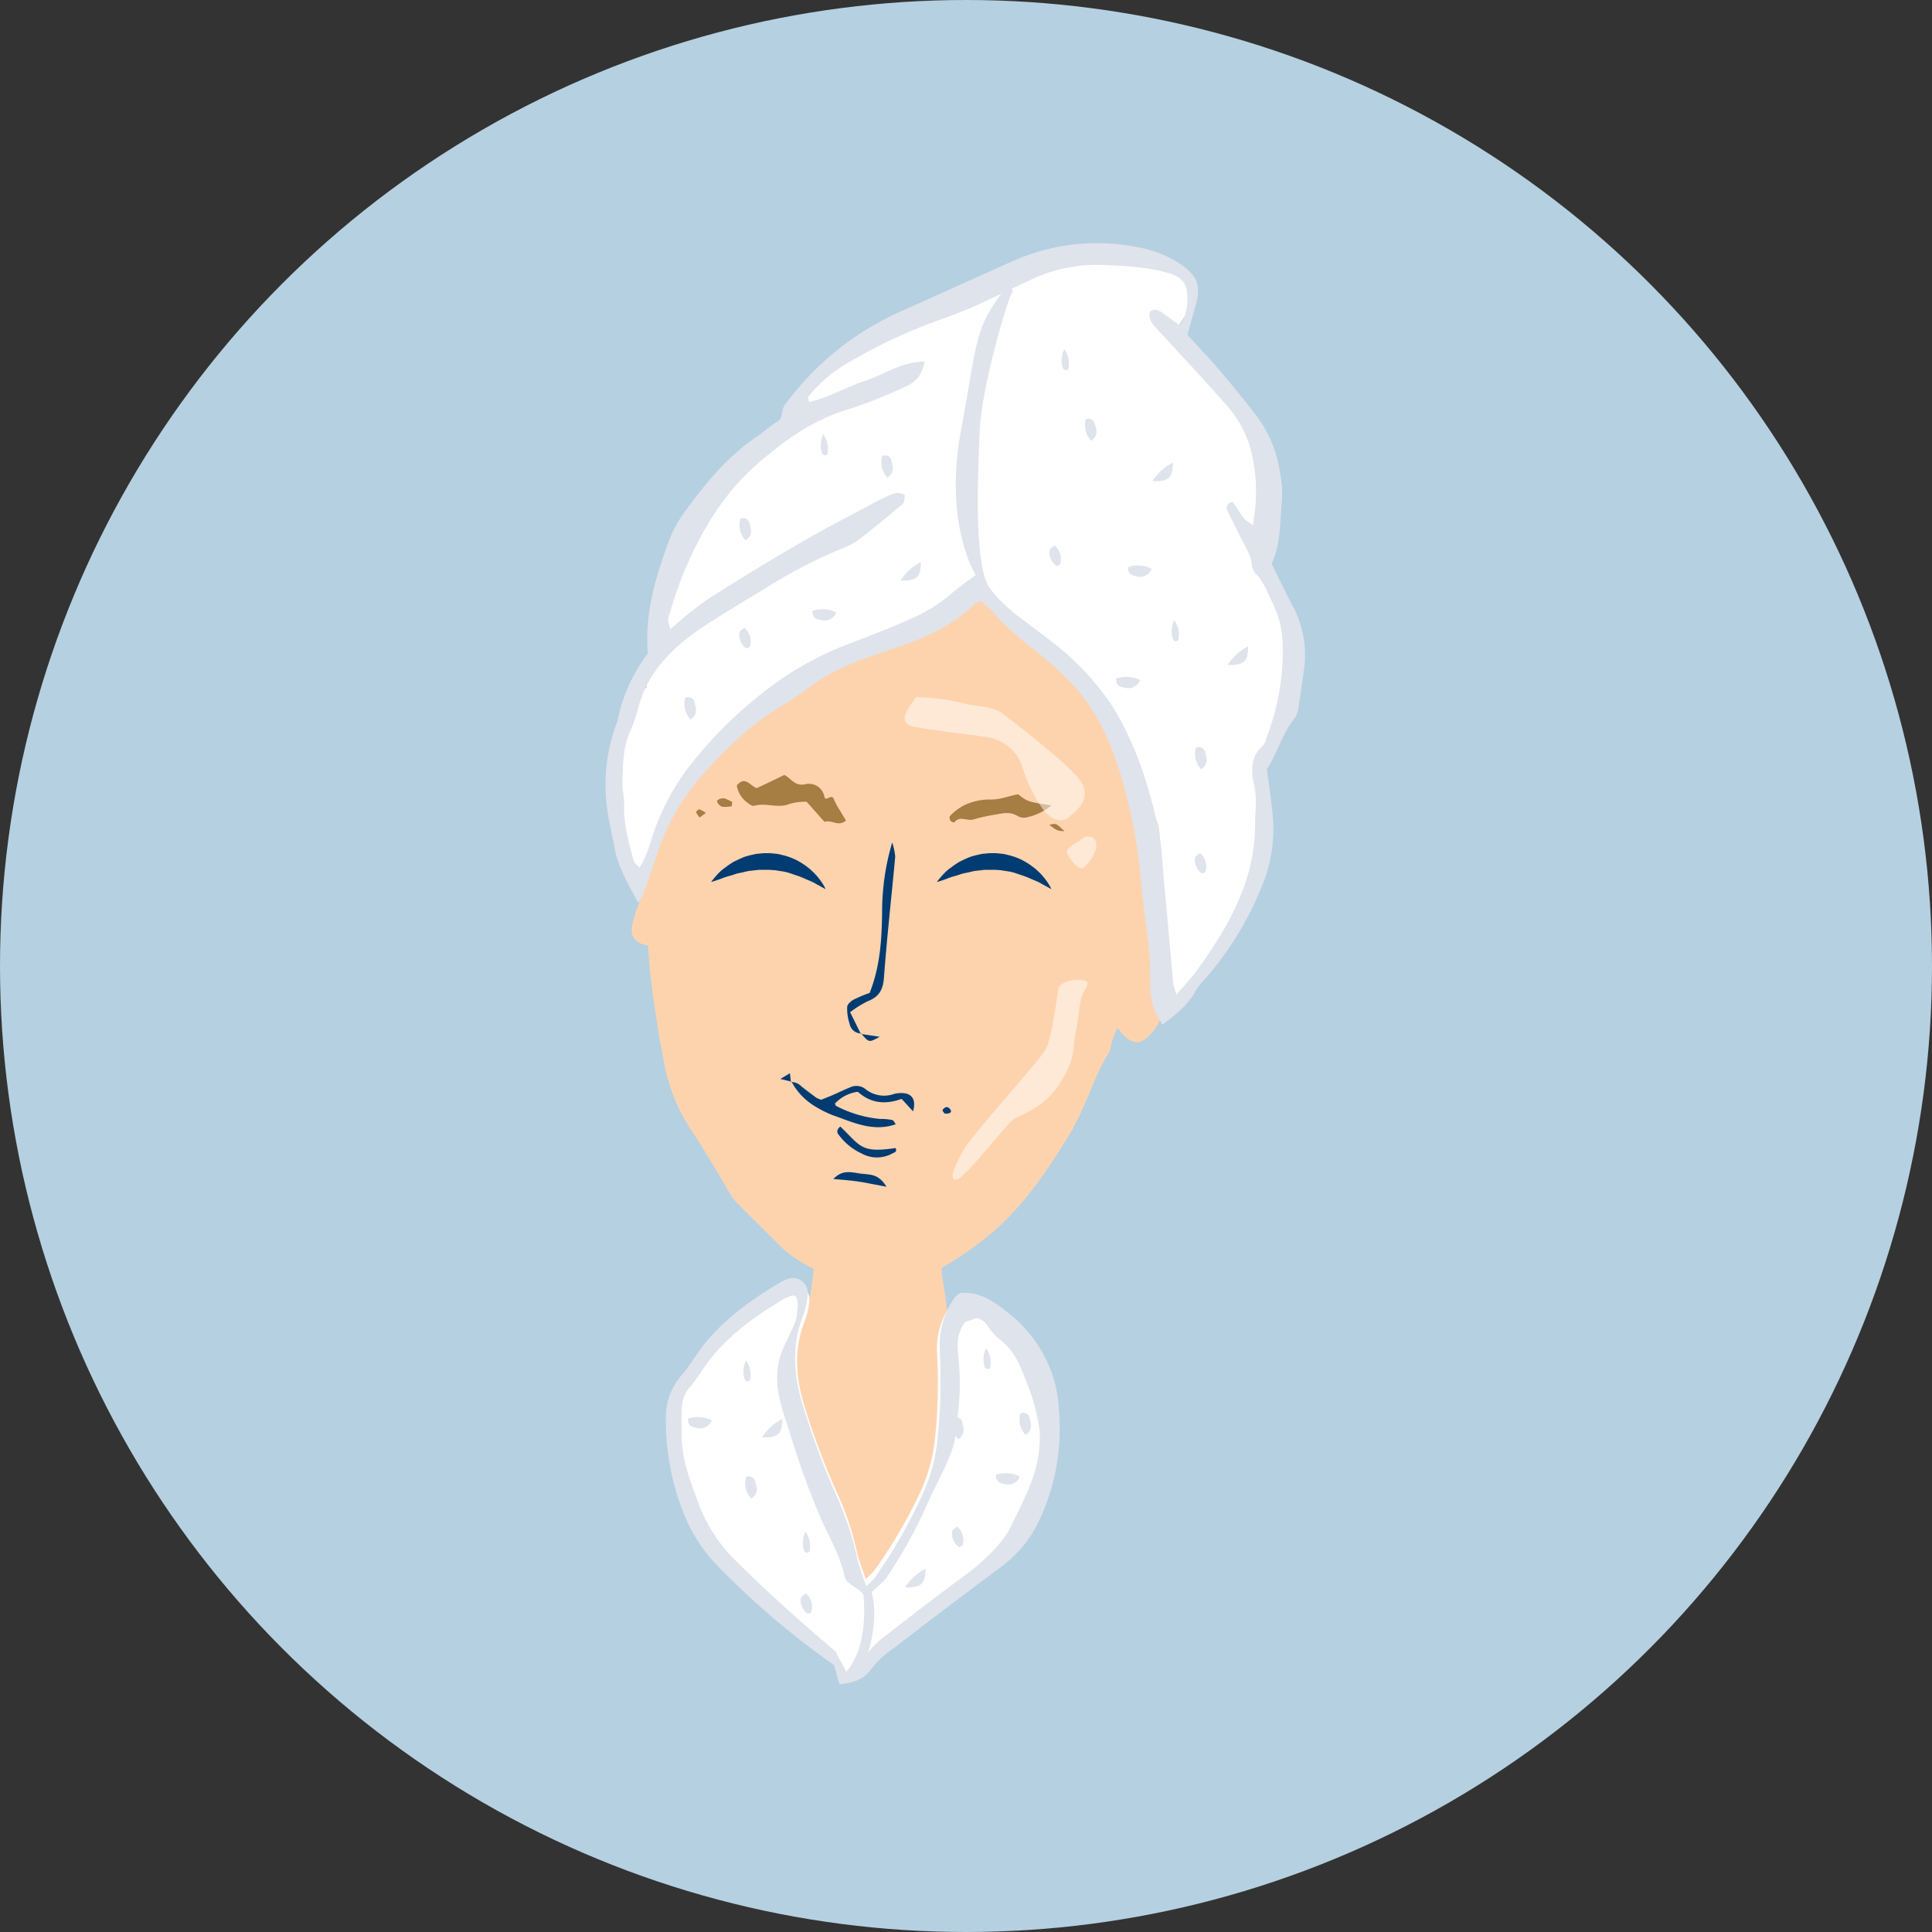 <svg xmlns="http://www.w3.org/2000/svg" viewBox="0 0 360 360"><rect x="0" y="0" width="360" height="360" fill="#333333" stroke="none"/><defs><style>.cls-1{isolation:isolate;}.cls-2,.cls-3{fill:#b5d0e1;}.cls-3,.cls-5{mix-blend-mode:multiply;}.cls-4,.cls-5{fill:#fdd3ae;}.cls-6{fill:#003b71;}.cls-7{fill:#a67d42;}.cls-10,.cls-8{fill:#fff;}.cls-9{fill:#dfe3eb;}.cls-10{opacity:0.5;}</style></defs><title>consultant_webpage_femaleevent_icon_3C_191016</title><g class="cls-1"><g id="Background"><circle id="_27.62.111" data-name="27.62.111" class="cls-2" cx="180" cy="180" r="180"/></g><g id="Artwork"><path class="cls-3" d="M220.62,319.19c5.57,2.09,17.55-10.26,12.79-14.58s-15.52-7.82-23.32-7.82-19.08,2.63-33.44,0-31.49.08-45.16,3.1-17.81-3-19.55,5.51,3.19,16.6,10.92,18.13,9.95,4,16.18,3.22c4.82-.59,22.08.95,28.43,0s22.23-4.93,27.66-5.51S206.83,314,220.62,319.19Z"/><path class="cls-4" d="M163.9,298.79a5.47,5.47,0,0,1-2.47-3.9c-.2-1.25-1.22-2.31-1.61-3.48a44.14,44.14,0,0,0-3.34-8.53c-2.75-4.73-5.55-9.43-8.27-14.17a31.75,31.75,0,0,1-1.62-3.51,10,10,0,0,1-.33-7.09c1.05-3.38,2-6.8,3-10.19a46,46,0,0,0,2.48-13.74,30.18,30.18,0,0,1,.42-3.58,11.56,11.56,0,0,1,1.95.53,8.82,8.82,0,0,1,2.48,1.48c2.41,2.43,5.42,2.55,8.52,2.49a8.55,8.55,0,0,0,6.42-2.9c1-1.06,1.79-2.29,3.25-2.73a1.94,1.94,0,0,1,1,2.49c-.81,2.92-.25,5.74.22,8.61.42,2.54.56,5.13,1,7.66s.45,5.12,2.27,7.27c.83,1,.72,2.26-.08,3.57-1.83,3-1.25,6.17-2.7,9.36s-2,8.14-3.24,11.45c-1.32,3.62-5.33,5.63-6.8,9.19a21.68,21.68,0,0,0-2,7.92A8.44,8.44,0,0,1,163.9,298.79Z"/><path class="cls-5" d="M164.44,242.71c2.61-.3,9.95-2,11-3.29a1.83,1.83,0,0,0,.25-.42,22.43,22.43,0,0,1-.36-4.39l-1.59-2.27-3,.58a8.5,8.5,0,0,1-5.67,2.17c-2.72.06-5.36,0-7.59-1.68-1.54.06-4.08.19-5.76.42,0,.11,0,.23,0,.34a46,46,0,0,1-2.48,13.74c-.22.71-.42,1.42-.63,2.13.93-.63,2.19-2.18,3.73-2.92C155.1,245.83,161.83,243,164.44,242.71Z"/><path class="cls-4" d="M123,194.44c-.65-4.63-1.48-9.25-1.91-13.91-.46-5-.67-10-.73-15a43.54,43.54,0,0,1,.81-8.17,23.36,23.36,0,0,1,4.3-9.14,106.26,106.26,0,0,1,12.42-14.18c3-3,6.7-5,10.09-7.45a10.93,10.93,0,0,1,2.15-1.11c4-1.7,8-3.4,12-5,1.63-.67,3.35-1.14,5-1.79s3-1.29,4.39-2c.72-.35,1.34-.92,2.07-1.25,3.19-1.45,7.09-7,10.49-5.21a53.11,53.11,0,0,1,12.15,9.26c3,3.16,5.7,5.61,8.74,8.71,4.42,4.51,6.06,12.82,8.36,18.86,3.82,4.84,3.53,10.49,3.39,16.19a107.61,107.61,0,0,1-1.15,12.51,15.66,15.66,0,0,1-1.7,5.5c-.86,1.55-1.78,3.08-2.6,4.65-1.57,3-3.58,5.76-4.3,9.15a4.26,4.26,0,0,1-.49,1.36c-2.58,4.12-3.82,8.86-6.18,13.08-.16.28-.24.61-.41.88-4,6.59-8.21,13.11-14,18.41a63.11,63.11,0,0,1-12.75,8.73c-3.75,2-12.49,2.16-16.6.83-4.36-1.41-8.42-3.31-11.64-6.66-1.09-1.14-8-7.8-8.48-8.6-2.46-4.17-4.86-8.38-7.55-12.39a34.25,34.25,0,0,1-5.27-13.41l-.5-2.86Z"/><path class="cls-5" d="M185.87,111.27s.88,6.61-4.08,8.57-16.34,4.07-20.29,5.88-15.86,7.53-19.77,11.45-14,14.46-16.43,17.12-3.36,8.91-5.46,9.33-2.38-10-2.15-10.77,16.22-24.11,16.22-24.11,12.77-10.25,23.7-13.26,23.9-7.91,25.78-8.33S185.87,111.27,185.87,111.27Z"/><path class="cls-6" d="M165.18,221.13c-2.4-.44-3.92-.77-5.46-1-1.37-.2-2.75-.28-4.44-.44,1.76-1.87,3.49-1.21,5.14-1S163.69,218.65,165.18,221.13Z"/><path class="cls-4" d="M153,204.93s2.49-2.59,5.37-2.3,3.27,2.25,4.39,2.48,4.29-.43,5.26-.35a3.82,3.82,0,0,1,2.63,1c.6.71,1.51,2.67,2.41,2.67s-3.61,3.15-5.27,4.35-2.7,1.8-4.7,1.42-4.87-.61-5.7-2.45-2-4.28-3.62-4.87A1.27,1.27,0,0,1,153,204.93Z"/><path class="cls-6" d="M160.45,192.55a2.11,2.11,0,0,1-2.1-1.65,9.12,9.12,0,0,1-.49-3.26c0-.48.68-1.09,1.19-1.37a27.7,27.7,0,0,1,3-1.26c2-5.07,2.27-10.19,2.32-15.33a45.11,45.11,0,0,1,1.88-12.7,12.14,12.14,0,0,1,.56,2.63c-.69,7.52-1.54,15-2.1,22.57-.17,2.25-.91,3.57-3,4.37a19.9,19.9,0,0,0-3.3,2.06l2,4.05Z"/><path class="cls-6" d="M160.38,192.66l3.54.53c-2,1.1-2,1.12-3.47-.64Z"/><path class="cls-6" d="M147.38,201.63a2.6,2.6,0,0,1,2,.85c.9.69,1.8,1.39,2.72,2.06a5.1,5.1,0,0,0,.9.38c.54-.21,1.23-.47,1.91-.76,1.16-.5,2.29-1.06,3.46-1.53a2.72,2.72,0,0,1,2.88.29,5.51,5.51,0,0,0,5.35.92,5.12,5.12,0,0,1,1.86-.14c1.61.18,2.25,1.43,1.67,3.38l-1.05-1.14L168,204.76c-3,1.1-5.76.84-8.15-1.32a7,7,0,0,0-4.28,2.21c.13.23.16.39.26.44a22,22,0,0,0,8.19,2.41,11,11,0,0,1,2.24.2c.25.05.43.5.65.79-4.28,1.49-8-.39-11.75-1.69a19.74,19.74,0,0,1-3-1.48,11.94,11.94,0,0,1-4.67-4.76Z"/><path class="cls-6" d="M156.58,209.92c3.77,3.57,3.73,5,10.27,4,.43.66-.23.85-.56,1a5.91,5.91,0,0,1-5.77,0,11.15,11.15,0,0,1-4.31-3.56C155.92,211,155.9,210.45,156.58,209.92Z"/><path class="cls-6" d="M147.48,201.55l-2.07-.5,1.78-1.07.19,1.66Z"/><path class="cls-6" d="M176,207.48c-.1-.16-.44-.51-.37-.63a1.12,1.12,0,0,1,.78-.57,1.06,1.06,0,0,1,.74.57C177.38,207.28,176.9,207.59,176,207.48Z"/><path class="cls-7" d="M141,146.86l2.49-1.17,2.64-1.28c1.2.49,1.92,2.18,3.92,1.72a2.92,2.92,0,0,1,3.57,2.36c.28,1,1.35-.74,1.76.44a12.8,12.8,0,0,0,1.14,2.1c.37.64.76,1.27,1.12,1.86-1.44,1.25-2.64-.22-4,.26l-3.34-3.76a11,11,0,0,0-3.13.39c-2.2.94-4.45-.28-6.63.37-.34.1-.9-.28-1.25-.57a4.9,4.9,0,0,1-2-3.22C138.8,144.48,139.78,146.42,141,146.86Z"/><path class="cls-7" d="M189.71,148c1.73,1.38,2,1.46,6.22,2.06a10.47,10.47,0,0,1-4.36,2.18,2.51,2.51,0,0,1-1.83-.11c-1.37-.92-2.75-.63-4.16-.36a34.17,34.17,0,0,0-4.19.92c-1.17.38-2.56-.8-3.57.56a1.09,1.09,0,0,1-.73-.32c-.14-.23-.21-.75-.08-.87a10.11,10.11,0,0,1,2.62-2,11.44,11.44,0,0,1,4.64-1.09C186.28,149.09,188,148.29,189.71,148Z"/><path class="cls-7" d="M195.53,153.71c1.26-.34,1.26-.34,2.83,1.19C197,154.81,197,154.81,195.53,153.71Z"/><path class="cls-7" d="M136.35,150.23a6.31,6.31,0,0,1-1.77.1,1.65,1.65,0,0,1-.95-.91c-.17-.4.86-.84,1.53-.6a13.34,13.34,0,0,1,1.28.61Z"/><path class="cls-7" d="M131.52,151.48l-1.16.85a5.17,5.17,0,0,1-.67-1c0-.09.43-.55.62-.52A4.64,4.64,0,0,1,131.52,151.48Z"/><path class="cls-8" d="M178.26,242.08c4-.42,6.88,2,9.74,4.31a24,24,0,0,1,6.82,9.85,21.76,21.76,0,0,1,1.28,6.61,37.66,37.66,0,0,1-3.65,19.75,21.61,21.61,0,0,1-6.71,8.1q-9.78,7.1-19.37,14.46a18.29,18.29,0,0,0-4.26,3.88A6.48,6.48,0,0,1,157,312.2c-.32-1.16-1.17-2.73-1.5-3.94A144,144,0,0,1,134.87,291a28.25,28.25,0,0,1-6.74-10.54,43.79,43.79,0,0,1-2.9-16.11,11.21,11.21,0,0,1,2.75-7.55c1.59-1.81,2.79-4,4.33-5.82,3.77-4.53,8.54-7.82,13.57-10.79a7.2,7.2,0,0,1,1.32-.59,2.66,2.66,0,0,1,3.62,2.61A13.2,13.2,0,0,1,150,246c-2.21,5.54-1.74,11,.07,16.55a136.45,136.45,0,0,0,5.79,15.39,54.44,54.44,0,0,1,3.86,11.43c.34,1.54,1,3,1.58,4.85a13.1,13.1,0,0,0,1.55-1.5,91.92,91.92,0,0,0,8.78-15,31.49,31.49,0,0,0,2.6-9.79,99.14,99.14,0,0,0,.39-15.48,14.47,14.47,0,0,1,2.71-9.58A5.3,5.3,0,0,1,178.26,242.08Z"/><path class="cls-8" d="M182.57,110.6c-1.31.18-2.4,2.25-3.38,2.7-4.23,2-8.78,3.13-12.82,5.54-3.73,2.23-7.57,4.28-11.34,6.45-7.91,4.55-14.88,7.94-20.83,14.82-1.89,2.19-3.75,4.71-6.18,6.4a9.14,9.14,0,0,0-1.58,2.4c-2.08,4.19-4.8,9.33-6,13.87a58.43,58.43,0,0,0-.17,6.94c-1.57-4.72-3.77-9.28-4.16-14.34-.3-3.88-2.95-7.22-1.86-11,1-3.41.71-5.61,1.64-9a12.57,12.57,0,0,1,4.67-7.34,2.85,2.85,0,0,1,0-1.43c1.07-9.68,3-19.16,7.35-27.94a41,41,0,0,1,7.94-11.5c3.12-3,6-6.34,9.82-8.52a6.4,6.4,0,0,0,1.63-1.75,51.14,51.14,0,0,1,10.18-9.59c3.37-2.49,6.6-5.16,10-7.67A38.13,38.13,0,0,1,178.12,54c3.51-1.18,6.92-2.67,10.32-4.14a61.44,61.44,0,0,1,13.93-4,14.75,14.75,0,0,1,7.64.49,29.31,29.31,0,0,0,3.23,1,13.73,13.73,0,0,1,9.26,6.7c.29,2.52-1.56,4.3-2.83,6.64A13.14,13.14,0,0,0,220.74,63a18.78,18.78,0,0,0,2.79,3.34c3.18,2.83,5.42,6.35,7.72,9.86,1.58,2.43,3.42,4.69,5,7.13a14.36,14.36,0,0,1,2.6,8.18c-.09,3.26,0,6.64-3.58,8.07a10.46,10.46,0,0,0,.91,5.57c3.15,7.41,3.82,15.28,4.3,23.18a5.41,5.41,0,0,1-.64,3.25,10.18,10.18,0,0,0-1.49,5c-.4,3.09-1.23,6-3.7,8.19-1.16,1,0,2.41,0,3.94.11,2.9-.61,5.36-.28,8.23.49,4.19-1.47,8.49-3.18,12.17-1.08,2.32-2.59,4.44-3.9,6.65-.74,1.25-1.37,2.56-2.19,3.75-1.91,2.78-3.53,5.77-5.94,8.22a22.27,22.27,0,0,0-2.31,3c-.61.07-.06-3-3.35,1.43l-2.38-3.07a2.88,2.88,0,0,1,0-.89,208.08,208.08,0,0,0,5.07-25.59,9.18,9.18,0,0,0,.05-1.45c-.11-8.72,0-8-4.53-13.73-2.69-3.42.29-6.51-2.42-9.9-2.32-2.89-3.92-6.53-6.43-9.24s-8.22-6.94-10.14-10.11C191,115.34,185.66,112.56,182.57,110.6Z"/><path class="cls-4" d="M207.1,189.59s3.2,6.61,6.31,4a8.78,8.78,0,0,0,3.37-5.82c.3-1-2.16-12-2.63-13s-2.19.43-2.19.43Z"/><path class="cls-4" d="M121.05,163.52s-3.27,7-3.35,9.78,3.94,3.5,4.66,2.37c.41-.65-.07-4.51-.56-7.7C121.43,165.55,121.05,163.52,121.05,163.52Z"/><path class="cls-9" d="M181.8,107.12s-6-9.42-2.74-26.91,2.39-18.84,8.41-26.67c0,0,1.78.15,1.08,1.05s-5.67,17.41-6,25.73-1.06,23.58,1.5,28.61Z"/><path class="cls-10" d="M200.46,182.58c-.7,0-3.07.51-3.27,1.74s-1.13,9.06-2.37,11.28-13.68,15.79-15.3,18.74-2.92,5.71-1.27,5.44,9.14-10.28,10.72-11.3,5.69-2,8.66-6.84,2.08-5.89,2.83-9.48.54-6,1.75-7.83S201.73,182.58,200.46,182.58Z"/><path class="cls-10" d="M170.67,129.89c-.8,1.41-4,4.74-.47,5.48s11.39,1.57,14.17,2.06a8.09,8.09,0,0,1,6.16,5.51,27.69,27.69,0,0,0,3.51,7.42c1.49,2.28,3.67,3.1,5,2s5.29-3.85,1.41-7.92-11.87-10.1-13.7-11.51-5-1.21-7.71-2a39.47,39.47,0,0,0-7.28-1Z"/><path class="cls-10" d="M202.13,155.95c-2.12,1.67-4,2.07-3.08,3.48s2.19,3,3.08,2.09,2.5-3,2.1-4.54S202.13,155.95,202.13,155.95Z"/><path class="cls-6" d="M153.83,165.68l-.92-.51c-.28-.17-.65-.33-1-.55s-.84-.42-1.34-.63-1-.45-1.57-.66-1.15-.39-1.75-.6-1.23-.35-1.88-.42c-.32-.05-.64-.12-1-.16l-1-.07-.49,0-.49,0c-.33,0-.65,0-1,0l-1.91.22c-.62.14-1.22.29-1.81.4s-1.11.35-1.64.49a11.38,11.38,0,0,0-1.42.45c-.41.17-.79.29-1.11.4-.63.21-1,.31-1,.31s.22-.32.66-.83c.22-.25.49-.57.83-.91a7.09,7.09,0,0,1,1.21-1,13.34,13.34,0,0,1,1.59-1.07c.62-.3,1.27-.62,2-.9a20.61,20.61,0,0,1,2.3-.56c.4,0,.81-.08,1.22-.1l.62,0,.62,0,1.24.12c.41.06.8.18,1.2.27a12.15,12.15,0,0,1,2.22.8,13.66,13.66,0,0,1,1.87,1.12l.79.6.68.63a11.9,11.9,0,0,1,1.07,1.2,10.06,10.06,0,0,1,.7,1A5.4,5.4,0,0,1,153.83,165.68Z"/><path class="cls-6" d="M195.9,165.68l-.92-.51c-.28-.17-.65-.33-1-.55s-.84-.42-1.34-.63-1-.45-1.57-.66-1.15-.39-1.75-.6-1.23-.35-1.88-.42c-.32-.05-.64-.12-1-.16l-1-.07-.49,0-.49,0c-.33,0-.65,0-1,0l-1.91.22c-.62.14-1.22.29-1.81.4s-1.11.35-1.64.49a11.38,11.38,0,0,0-1.42.45c-.41.17-.79.29-1.11.4-.63.21-1,.31-1,.31s.22-.32.66-.83c.22-.25.49-.57.83-.91a7.09,7.09,0,0,1,1.21-1,13.34,13.34,0,0,1,1.59-1.07c.62-.3,1.27-.62,2-.9a20.61,20.61,0,0,1,2.3-.56c.4,0,.81-.08,1.22-.1l.62,0,.62,0,1.24.12c.41.06.8.18,1.2.27a12.15,12.15,0,0,1,2.22.8,13.66,13.66,0,0,1,1.87,1.12l.79.6.68.63a11.9,11.9,0,0,1,1.07,1.2,10.06,10.06,0,0,1,.7,1A5.4,5.4,0,0,1,195.9,165.68Z"/><path class="cls-9" d="M221.26,62.4c2.08,2.27,4,4.28,5.84,6.41,2.35,2.76,4.65,5.57,6.85,8.44,3.9,5.08,5.23,10.93,4.81,17.23-.24,3.61-.26,7.26-1.8,10.58,1.32,2.67,2.52,5.19,3.81,7.67A19.25,19.25,0,0,1,243,124.68c-.33,2.28-.65,4.56-1,6.83a5,5,0,0,1-.75,2.33c-2.37,2.82-3.16,6.48-5.2,9.35.37,2.88.81,5.64,1.07,8.41a27.47,27.47,0,0,1-1.79,13.05,60.13,60.13,0,0,1-11,18,10.54,10.54,0,0,0-1.51,1.94c-1.47,2.68-3.75,4.52-6.24,6.33a23.68,23.68,0,0,1-1.64-3.17,12.42,12.42,0,0,1-.58-3.34c-.12-2.29,0-4.6-.18-6.88-.44-4.43-1.21-8.83-1.58-13.26a95,95,0,0,0-3.92-20.36c-2-6.51-4.9-12.61-9.88-17.46a73.9,73.9,0,0,0-6.29-5.56,46.81,46.81,0,0,1-7.61-7,16.09,16.09,0,0,0-2.1-1.84c-.51.17-.9.19-1.11.39-4.93,5-11.33,7.15-17.74,9.28-4.88,1.61-9.57,3.52-13.67,6.73-1.94,1.51-4.1,2.75-6.19,4.07-5.06,3.22-9.2,7.48-13.21,11.86a42.7,42.7,0,0,0-8.33,14.47c-.51,1.39-.93,2.82-1.44,4.21s-1.9,5.74-2.32,4.94c-1.69-3.19-3.59-6.3-4.27-9.94-.72-3.89-1.76-7.72-1.68-11.72a32.27,32.27,0,0,1,1.73-10.69,13.35,13.35,0,0,0,.61-1.88,30.24,30.24,0,0,1,5.54-12c-.63-7.36,1.41-14.14,3.85-20.81a21.93,21.93,0,0,1,2.76-5.23c3.87-5.36,8-10.49,13.55-14.28.27-.19.55-.36.82-.56,1.06-.79,2.05-1.68,3.17-2.36s.6-2,1.33-3a53.77,53.77,0,0,1,21.22-17.32c7.22-3.21,14.41-6.49,21.63-9.7a38.49,38.49,0,0,1,23.23-2.39A20.45,20.45,0,0,1,220,49.24c3.25,2.2,3.88,4.21,2.7,8C222.23,58.83,221.82,60.42,221.26,62.4Zm-2,122.89c1.52-1.78,2.66-3,3.61-4.27,6-8.23,11-16.83,11-27.49,0-2.46.39-4.87-.2-7.36s-.68-5.21,1.67-7.23a3.22,3.22,0,0,0,.6-1.34A44.78,44.78,0,0,0,239,119.73a18.22,18.22,0,0,0-1.77-7.15c-.94-1.91-1.62-3.95-3.12-5.56a3.11,3.11,0,0,1-.84-1.69c-.19-2.24-1.59-3.95-2.44-5.89-.59-1.35-1.34-2.64-2-4-.41-.84-.35-1.55.83-1.94.72,1,1.41,2.17,2.23,3.19a7.57,7.57,0,0,0,1.6,1.13c.19-1.64.41-2.94.49-4.25a31.27,31.27,0,0,0-1.18-10.73,21.44,21.44,0,0,0-4.86-8c-3.36-3.85-6.86-7.57-10.31-11.34-.89-1-1.82-1.91-2.68-2.91s-1-2.33-.45-2.66c.85-.52,1.57,0,2.24.45,1,.73,2.06,1.49,3.09,2.24a8.09,8.09,0,0,0,1.39-5.43c0-2.35-1-3.55-3.37-4.26-4.14-1.26-8.41-1.38-12.7-1.57a28.58,28.58,0,0,0-13.38,2.92c-5.24,2.4-10.37,5.14-15.8,7a101.79,101.79,0,0,0-17.41,8,26.88,26.88,0,0,0-7.9,6.56c-.14.17,0,.58.05,1.08,3.75-.85,7-2.82,10.6-4s6.69-3.55,11-3.53a10.36,10.36,0,0,1-1.11,2.81A6.45,6.45,0,0,1,168.81,72a93,93,0,0,1-10.54,4.22c-6.7,1.92-12.11,5.84-17.21,10.29-6.48,5.65-10.66,12.91-13.89,20.75a83.89,83.89,0,0,0-2.65,8c-.15.5.22,1.17.4,2a76.1,76.1,0,0,1,6.72-5.45q8.73-5.59,17.71-10.79c4.56-2.65,9.25-5.05,13.91-7.53a23.34,23.34,0,0,1,3.59-1.61c.5-.17,1.17.17,1.76.28-.13.59,0,1.43-.41,1.74q-3.93,3.36-8,6.53a12,12,0,0,1-3,1.65,93,93,0,0,0-14.46,7.47c-3.66,2.21-7.34,4.4-10.93,6.73-5.92,3.85-11,8.43-12.88,15.63a27.18,27.18,0,0,1-1.45,4.21c-1.47,3.27-1.42,6.74-1.5,10.19,0,1.14.38,2.3.33,3.44-.18,3.7.86,7.17,1.77,10.67.1.38.55.66,1.08,1.25a19.65,19.65,0,0,0,2.17-5.13,44,44,0,0,1,7.27-13.95A79.92,79.92,0,0,1,142.23,129a60,60,0,0,1,14.46-8.45c4.45-1.74,8.93-3.37,13.28-5.36a28.88,28.88,0,0,0,7.09-4.4c1.72-1.5,3.63-2.79,5.68-4.33,2,4.87,5.93,7.59,9.72,10.42,1.32,1,2.66,2,3.93,3a49.75,49.75,0,0,1,10.75,11.5c4.29,6.77,6.68,14.3,8.49,22,.86,3.66.94,7.5,1.3,11.27.6,6.23,1.12,12.46,1.7,18.69A13.4,13.4,0,0,0,219.25,185.29Z"/><path class="cls-9" d="M197.31,262.74a23.07,23.07,0,0,0-1.33-6.93,25.12,25.12,0,0,0-7.06-10.33c-3-2.42-6-5-10.07-4.52a5.5,5.5,0,0,0-.92.76,15.31,15.31,0,0,0-2.8,10,105.27,105.27,0,0,1-.41,16.22A33.35,33.35,0,0,1,172,278.25,96.63,96.63,0,0,1,163,294a13.64,13.64,0,0,1-1.61,1.57c-.63-1.92-1.28-3.47-1.63-5.09a57.57,57.57,0,0,0-4-12,144.17,144.17,0,0,1-6-16.13c-1.87-5.76-2.36-11.53-.07-17.34a14,14,0,0,0,.82-3.94,2.76,2.76,0,0,0-3.74-2.74,7.4,7.4,0,0,0-1.37.62c-5.19,3.11-10.13,6.56-14,11.31-1.6,1.95-2.83,4.2-4.48,6.09a11.84,11.84,0,0,0-2.85,7.91,46.43,46.43,0,0,0,3,16.88,29.65,29.65,0,0,0,7,11,149.4,149.4,0,0,0,21.33,18.11l1,3.57c2.5-.19,4.59-.88,5.87-2.74a19,19,0,0,1,4.4-4.06q9.94-7.68,20-15.15a22.58,22.58,0,0,0,6.94-8.49A39.92,39.92,0,0,0,197.31,262.74Zm-9,21.82c-1.55,3.17-5.45,6.73-8.34,8.86-6.36,4.69-8.69,6.52-14.94,11.36a16.56,16.56,0,0,0-3.8,3.85c-1.21,1.76-1.18,2.86-3.54,3-.31-1.14-1.54-2.59-1.87-3.79-7.21-6.15-12.5-10.86-18.81-17.11a28.75,28.75,0,0,1-6.81-10.48c-1.87-5.13-3.31-8.49-3.2-14,.06-2.79-.39-5.55,1.5-7.73,1.56-1.79,2.72-3.92,4.23-5.75,3.68-4.48,8.34-7.74,13.24-10.67a7,7,0,0,1,1.29-.59c1.8-.63,1.37,1.77,1.22,3.66-.1,1.26-2.21,5.19-2.67,6.36-2.16,5.49-.43,9.91,1.33,15.35a156.26,156.26,0,0,0,5.94,16.36c1.67,3.62,3.48,6.7,4.34,10.61.33,1.53,3.21,2.11,3.8,3.92.66-.64,3.53-3.17,3.87-3.65a89,89,0,0,0,8.14-14.87c1.39-3.07,4.44-8.33,4.8-11.7.55-5.1,1-7.33.73-12.44-.16-3.48-1-5.83,1-8.65.18-.25,1.68-.56,2.07-.88,2.39.5,1.68,1.71,4.47,4,3.13,2.56,3.71,4.82,5.2,8.52a36.15,36.15,0,0,1,2.2,8.32C194.2,273.25,191.31,278.4,188.3,284.56Z"/><path class="cls-9" d="M160.72,295.78S162.64,307,157,312.2c0,0,2,1.16,3.23-.53s4-10.34,1.95-15.65Z"/><path class="cls-9" d="M198.31,65.08a4.53,4.53,0,0,1,.75,3.68c0,.11-.35.23-.51.21a.67.67,0,0,1-.46-.33A4.64,4.64,0,0,1,198.31,65.08Z"/><path class="cls-9" d="M203.33,82.13a4.17,4.17,0,0,1-1-4A1.18,1.18,0,0,1,204,79C204.28,80,204.79,81.07,203.33,82.13Z"/><path class="cls-9" d="M214.76,89.66a9.63,9.63,0,0,1,3.78-3.45C218.57,89,217.77,89.75,214.76,89.66Z"/><path class="cls-9" d="M210.17,105.68a5.74,5.74,0,0,1,4.43.3,2.31,2.31,0,0,1-2.88,1.39C211,107.23,210.1,107,210.17,105.68Z"/><path class="cls-9" d="M196.52,101.64a3.31,3.31,0,0,1,1,3.5c-.05.16-.61.36-.71.28a3.08,3.08,0,0,1-1.23-2.88C195.65,102.2,196.19,101.94,196.52,101.64Z"/><path class="cls-9" d="M218.81,115.59a4.53,4.53,0,0,1,.75,3.68c0,.11-.35.23-.51.21a.67.67,0,0,1-.46-.33A4.64,4.64,0,0,1,218.81,115.59Z"/><path class="cls-9" d="M223.83,143.35a4.17,4.17,0,0,1-1-4,1.18,1.18,0,0,1,1.74.88C224.78,141.18,225.29,142.29,223.83,143.35Z"/><path class="cls-9" d="M228.78,123.9a9.63,9.63,0,0,1,3.78-3.45C232.58,123.24,231.78,124,228.78,123.9Z"/><path class="cls-9" d="M208,126.43a5.74,5.74,0,0,1,4.43.3,2.31,2.31,0,0,1-2.88,1.39C208.75,128,207.88,127.77,208,126.43Z"/><path class="cls-9" d="M223.61,158.94a3.31,3.31,0,0,1,1,3.5c-.05.16-.61.36-.71.28a3.08,3.08,0,0,1-1.23-2.88C222.75,159.5,223.29,159.25,223.61,158.94Z"/><path class="cls-9" d="M153.41,80.94a4.53,4.53,0,0,1,.75,3.68c0,.11-.35.23-.51.21a.67.67,0,0,1-.46-.33A4.64,4.64,0,0,1,153.41,80.94Z"/><path class="cls-9" d="M165.37,89a4.17,4.17,0,0,1-1-4,1.18,1.18,0,0,1,1.74.88C166.32,86.83,166.83,87.94,165.37,89Z"/><path class="cls-9" d="M138.94,100.7a4.17,4.17,0,0,1-1-4,1.18,1.18,0,0,1,1.74.88C139.89,98.52,140.4,99.64,138.94,100.7Z"/><path class="cls-9" d="M167.81,108.19a9.63,9.63,0,0,1,3.78-3.45C171.61,107.53,170.81,108.28,167.81,108.19Z"/><path class="cls-9" d="M151.39,113.83a5.74,5.74,0,0,1,4.43.3,2.31,2.31,0,0,1-2.88,1.39C152.19,115.38,151.32,115.17,151.39,113.83Z"/><path class="cls-9" d="M138.72,117a3.31,3.31,0,0,1,1,3.5c-.05.16-.61.36-.71.28a3.08,3.08,0,0,1-1.23-2.88C137.86,117.51,138.4,117.25,138.72,117Z"/><path class="cls-9" d="M128.69,134.06a4.17,4.17,0,0,1-1-4,1.18,1.18,0,0,1,1.74.88C129.64,131.88,130.15,133,128.69,134.06Z"/><path class="cls-9" d="M150.08,285.43a4.53,4.53,0,0,1,.75,3.68c0,.11-.35.23-.51.21a.67.67,0,0,1-.46-.33A4.64,4.64,0,0,1,150.08,285.43Z"/><path class="cls-9" d="M140,279.25a4.17,4.17,0,0,1-1-4,1.18,1.18,0,0,1,1.74.88C141,277.08,141.48,278.19,140,279.25Z"/><path class="cls-9" d="M150.16,296.89a3.31,3.31,0,0,1,1,3.5c-.05.16-.61.36-.71.28a3.08,3.08,0,0,1-1.23-2.88C149.3,297.45,149.84,297.19,150.16,296.89Z"/><path class="cls-9" d="M139,253.5a4.53,4.53,0,0,1,.75,3.68c0,.11-.35.23-.51.21a.67.67,0,0,1-.46-.33A4.64,4.64,0,0,1,139,253.5Z"/><path class="cls-9" d="M142,267.83a9.63,9.63,0,0,1,3.78-3.45C145.79,267.17,145,267.92,142,267.83Z"/><path class="cls-9" d="M128.19,264.35a5.74,5.74,0,0,1,4.43.3,2.31,2.31,0,0,1-2.88,1.39C129,265.91,128.11,265.69,128.19,264.35Z"/><path class="cls-9" d="M183.73,251.21a4.53,4.53,0,0,1,.75,3.68c0,.11-.35.23-.51.21a.67.67,0,0,1-.46-.33A4.64,4.64,0,0,1,183.73,251.21Z"/><path class="cls-9" d="M191.12,267.4a4.17,4.17,0,0,1-1-4,1.18,1.18,0,0,1,1.74.88C192.07,265.23,192.58,266.34,191.12,267.4Z"/><path class="cls-9" d="M178.57,268.19a4.17,4.17,0,0,1-1-4,1.18,1.18,0,0,1,1.74.88C179.52,266,180,267.13,178.57,268.19Z"/><path class="cls-9" d="M168.66,295.77a9.63,9.63,0,0,1,3.78-3.45C172.46,295.11,171.66,295.86,168.66,295.77Z"/><path class="cls-9" d="M185.59,274.82a5.74,5.74,0,0,1,4.43.3,2.31,2.31,0,0,1-2.88,1.39C186.39,276.37,185.52,276.16,185.59,274.82Z"/><path class="cls-9" d="M178.35,284.45a3.31,3.31,0,0,1,1,3.5c-.05.16-.61.36-.71.28a3.08,3.08,0,0,1-1.23-2.88C177.48,285,178,284.75,178.35,284.45Z"/></g></g></svg>